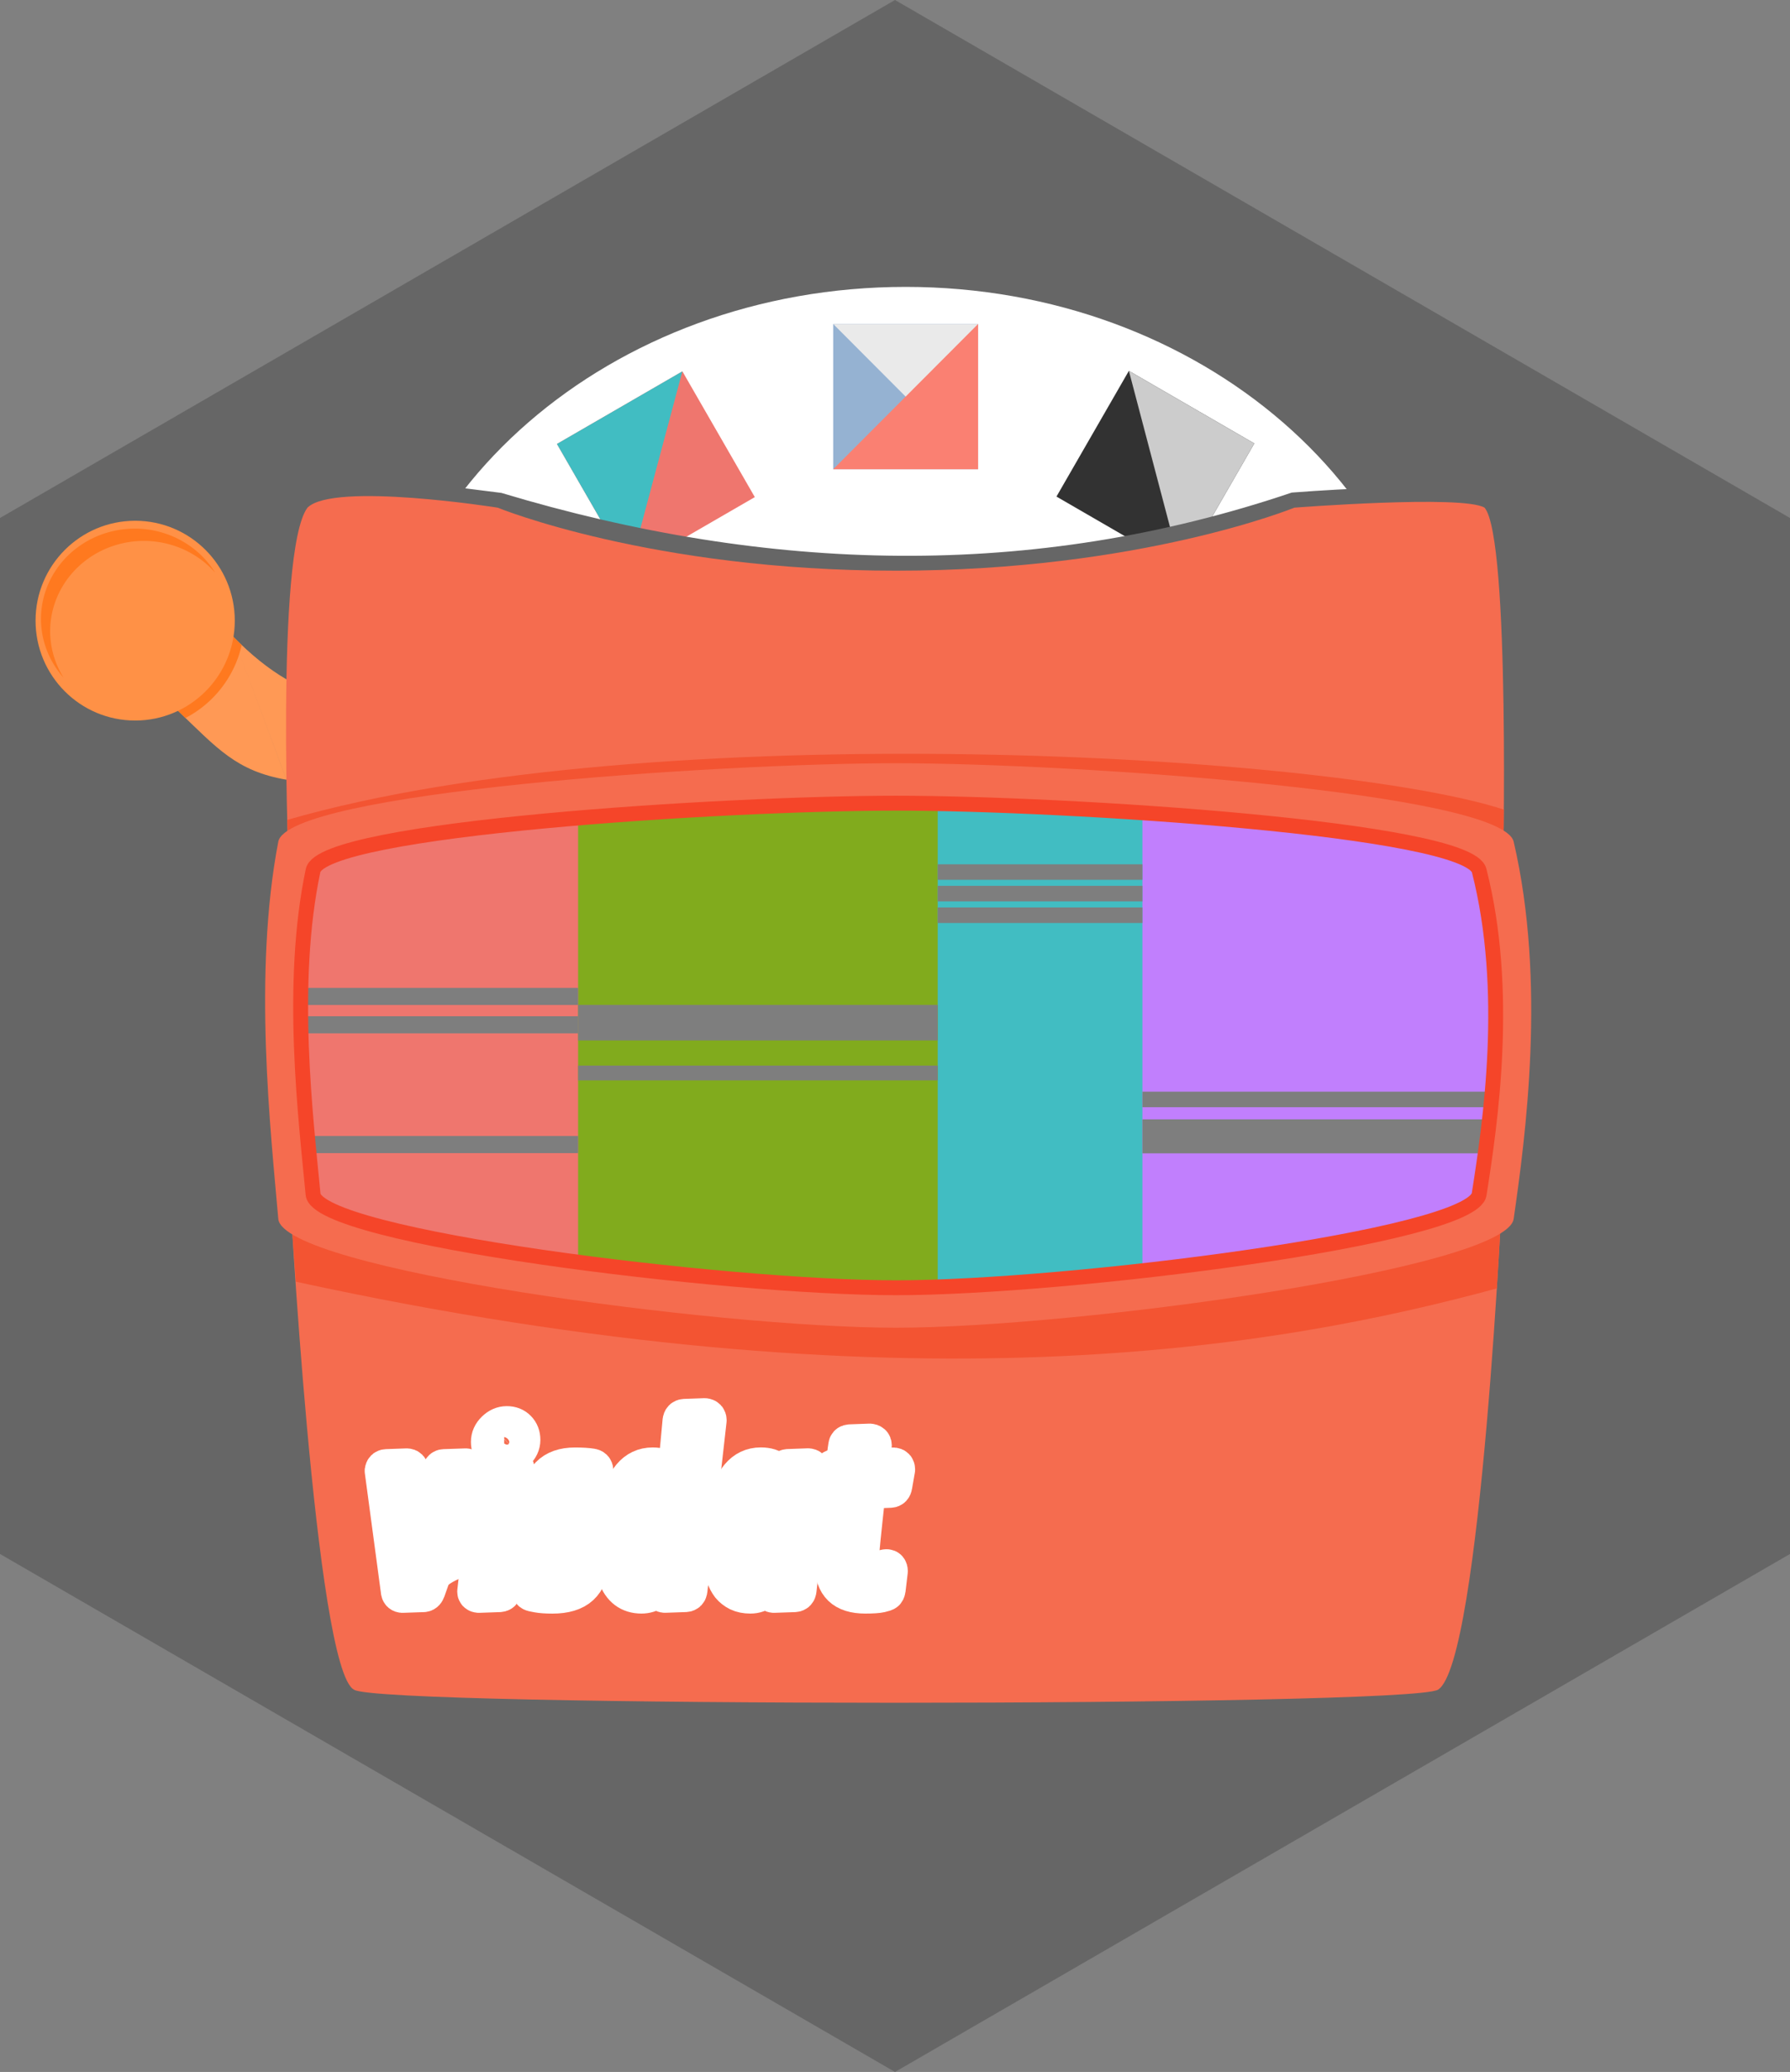 <?xml version="1.0" encoding="UTF-8" standalone="no"?>
<svg
   xmlns:dc="http://purl.org/dc/elements/1.1/"
   xmlns:cc="http://creativecommons.org/ns#"
   xmlns:rdf="http://www.w3.org/1999/02/22-rdf-syntax-ns#"
   xmlns:svg="http://www.w3.org/2000/svg"
   xmlns="http://www.w3.org/2000/svg"
   xmlns:sodipodi="http://sodipodi.sourceforge.net/DTD/sodipodi-0.dtd"
   xmlns:inkscape="http://www.inkscape.org/namespaces/inkscape"
   id="svg8"
   version="1.1"
   viewBox="0 0 43.9 50.8"
   height="5.08cm"
   width="4.39cm"
   sodipodi:docname="visdat.svg"
   inkscape:version="0.92.2 (5c3e80d, 2017-08-06)">
  <rect x="0" y="0" width="43.9" height="50.8" fill="#808080" stroke="none"/>
  <sodipodi:namedview
     pagecolor="#ffffff"
     bordercolor="#666666"
     borderopacity="1"
     objecttolerance="10"
     gridtolerance="10"
     guidetolerance="10"
     inkscape:pageopacity="0"
     inkscape:pageshadow="2"
     inkscape:window-width="716"
     inkscape:window-height="480"
     id="namedview41"
     showgrid="false"
     inkscape:zoom="1.2291667"
     inkscape:cx="82.960627"
     inkscape:cy="95.999999"
     inkscape:window-x="0"
     inkscape:window-y="40"
     inkscape:window-maximized="0"
     inkscape:current-layer="svg8" />
  <defs
     id="defs2" />
  <path
     inkscape:connector-curvature="0"
     style="opacity:1;vector-effect:none;fill:#666666;fill-opacity:1;fill-rule:evenodd;stroke:none;stroke-width:0.024;stroke-linecap:square;stroke-linejoin:miter;stroke-miterlimit:4;stroke-dasharray:none;stroke-dashoffset:0;stroke-opacity:1;paint-order:normal"
     id="path1319"
     d="M 21.95,50.8 2.834203e-7,38.1 -6.060344e-7,12.7 21.95,-5.3600089e-6 43.9,12.7 l 10e-7,25.4 z" />
  <path
     inkscape:connector-curvature="0"
     style="opacity:1;vector-effect:none;fill:#ffffff;fill-opacity:1;stroke:none;stroke-width:0.377;stroke-linecap:butt;stroke-linejoin:miter;stroke-miterlimit:4;stroke-dasharray:none;stroke-dashoffset:0;stroke-opacity:1;paint-order:normal"
     d="m 22.211,7.034 c -7.237,0 -13.075,5.081 -13.075,11.319 0,6.238 5.838,11.319 13.075,11.319 7.237,0 13.075,-5.081 13.075,-11.319 0,-6.238 -5.838,-11.319 -13.075,-11.319 z"
     id="ellipse1321" />
  <path
     inkscape:connector-curvature="0"
     style="opacity:1;vector-effect:none;fill:#ef766e;fill-opacity:1;stroke:none;stroke-width:0.081;stroke-linecap:butt;stroke-linejoin:miter;stroke-miterlimit:4;stroke-dasharray:none;stroke-dashoffset:0;stroke-opacity:1;paint-order:normal"
     d="m 16.736,9.105 -3.077,1.78 1.776,3.083 3.077,-1.78 -1.776,-3.083 z"
     id="path1323" />
  <path
     inkscape:connector-curvature="0"
     style="opacity:1;vector-effect:none;fill:#41bdc2;fill-opacity:1;stroke:none;stroke-width:0.081;stroke-linecap:butt;stroke-linejoin:miter;stroke-miterlimit:4;stroke-dasharray:none;stroke-dashoffset:0;stroke-opacity:1;paint-order:normal"
     d="m 16.736,9.105 -1e-5,-3e-5 -3.077,1.78 1.776,3.083 1.3,-4.863 z"
     id="path1325" />
  <path
     inkscape:connector-curvature="0"
     style="opacity:1;vector-effect:none;fill:#323232;fill-opacity:1;stroke:none;stroke-width:0.081;stroke-linecap:butt;stroke-linejoin:miter;stroke-miterlimit:4;stroke-dasharray:none;stroke-dashoffset:0;stroke-opacity:1;paint-order:normal"
     d="m 27.686,9.092 -1.776,3.083 3.076,1.78 v 0 -3e-5 l 1.776,-3.083 z"
     id="path1333" />
  <path
     inkscape:connector-curvature="0"
     style="opacity:1;vector-effect:none;fill:#cccccc;fill-opacity:1;stroke:none;stroke-width:0.082;stroke-linecap:butt;stroke-linejoin:miter;stroke-miterlimit:4;stroke-dasharray:none;stroke-dashoffset:0;stroke-opacity:1;paint-order:normal"
     d="m 27.686,9.092 1.277,4.85 0.023,0.013 v 0 0 l 1.776,-3.083 z"
     id="path1335" />
  <path
     inkscape:connector-curvature="0"
     style="color:#000000;font-style:normal;font-variant:normal;font-weight:normal;font-stretch:normal;font-size:medium;line-height:normal;font-family:sans-serif;font-variant-ligatures:normal;font-variant-position:normal;font-variant-caps:normal;font-variant-numeric:normal;font-variant-alternates:normal;font-feature-settings:normal;text-indent:0;text-align:start;text-decoration:none;text-decoration-line:none;text-decoration-style:solid;text-decoration-color:#000000;letter-spacing:normal;word-spacing:normal;text-transform:none;writing-mode:lr-tb;direction:ltr;text-orientation:mixed;dominant-baseline:auto;baseline-shift:baseline;text-anchor:start;white-space:normal;shape-padding:0;clip-rule:nonzero;display:inline;overflow:visible;visibility:visible;opacity:1;isolation:auto;mix-blend-mode:normal;color-interpolation:sRGB;color-interpolation-filters:linearRGB;solid-color:#000000;solid-opacity:1;vector-effect:none;fill:#666666;fill-opacity:1;fill-rule:nonzero;stroke:none;stroke-width:0.747;stroke-linecap:butt;stroke-linejoin:miter;stroke-miterlimit:4;stroke-dasharray:none;stroke-dashoffset:0;stroke-opacity:1;color-rendering:auto;image-rendering:auto;shape-rendering:auto;text-rendering:auto;enable-background:accumulate"
     d="m 9.1,11.789 h 10e-4 c -0.203,-10e-4 -0.4,0.003 -0.587,0.015 -0.497,0.032 -0.918,0.057 -1.238,0.378 l -0.019,0.019 -0.016,0.021 c -0.152,0.202 -0.222,0.438 -0.29,0.729 -0.068,0.292 -0.119,0.637 -0.16,1.024 -0.062,0.586 -0.096,1.278 -0.118,1.99 -0.164,-0.128 -0.327,-0.267 -0.489,-0.421 -0.025,-0.024 -0.05,-0.049 -0.076,-0.074 0.008,-0.084 0.021,-0.167 0.022,-0.251 v -10e-4 -10e-4 c 10e-6,-1.554 -1.265,-2.823 -2.816,-2.823 -1.551,0 -2.817,1.268 -2.816,2.823 -2e-5,1.554 1.265,2.822 2.816,2.823 0.327,-9.9e-4 0.646,-0.075 0.952,-0.187 0.007,0.007 0.014,0.013 0.021,0.02 0.764,0.739 1.353,1.275 2.368,1.529 0.005,0.286 0.011,0.559 0.017,0.802 -0.099,0.094 -0.184,0.204 -0.215,0.363 -0.639,3.324 -0.19,7.212 -0.005,9.35 0.022,0.259 0.178,0.412 0.356,0.542 0.102,1.594 0.284,4.175 0.537,6.47 0.13,1.18 0.277,2.275 0.443,3.112 0.083,0.419 0.17,0.772 0.268,1.053 0.096,0.274 0.151,0.502 0.442,0.657 0.117,0.072 0.169,0.07 0.246,0.084 0.083,0.016 0.179,0.028 0.295,0.041 0.232,0.025 0.539,0.046 0.919,0.067 0.759,0.04 1.801,0.074 3.035,0.1 2.468,0.053 5.703,0.08 8.941,0.08 3.238,0 6.479,-0.027 8.961,-0.08 1.241,-0.027 2.291,-0.06 3.059,-0.1 0.384,-0.02 0.698,-0.042 0.934,-0.066 0.118,-0.012 0.217,-0.025 0.302,-0.04 0.085,-0.015 0.137,-0.012 0.259,-0.082 l 0.003,-0.002 0.003,-0.002 c 0.24,-0.144 0.322,-0.346 0.419,-0.586 0.096,-0.24 0.179,-0.533 0.258,-0.878 0.158,-0.689 0.294,-1.581 0.416,-2.569 0.228,-1.859 0.393,-4.022 0.507,-5.754 h 0.003 l 0.022,-0.35 c 9.8e-4,-0.012 10e-4,-0.021 0.002,-0.029 0.028,-0.433 0.049,-0.801 0.068,-1.147 0.163,-0.121 0.305,-0.262 0.34,-0.5 0.291,-2.026 0.818,-5.85 -0.006,-9.385 -0.038,-0.162 -0.13,-0.271 -0.235,-0.364 0.011,-1.169 0.014,-2.893 -0.043,-4.453 -0.03,-0.814 -0.075,-1.575 -0.146,-2.18 -0.035,-0.303 -0.077,-0.566 -0.129,-0.786 -0.052,-0.22 -0.092,-0.391 -0.241,-0.566 l -0.04,-0.046 -0.052,-0.031 c -0.17,-0.102 -0.312,-0.117 -0.496,-0.142 -0.184,-0.025 -0.399,-0.038 -0.637,-0.046 -0.477,-0.015 -1.05,-0.005 -1.604,0.015 -0.728,0.029 -1.455,0.067 -2.181,0.123 -6.358,2.149 -12.827,1.981 -19.383,0.008 -0.749,-0.093 -1.523,-0.201 -2.159,-0.251 -0.277,-0.02 -0.559,-0.036 -0.834,-0.042 v 0 c -0.069,-0.002 -0.137,-0.003 -0.205,-0.003 z m 1.783,0.612 -0.712,1.123 9.858,2.747 13.264,-2.929 -0.733,-0.575 c 0.372,-0.023 0.839,-0.048 1.329,-0.066 0.545,-0.02 1.106,-0.029 1.553,-0.015 0.224,0.007 0.419,0.021 0.563,0.04 0.095,0.013 0.109,0.019 0.139,0.028 0.01,0.026 0.03,0.059 0.061,0.189 0.041,0.173 0.08,0.414 0.114,0.699 0.067,0.57 0.112,1.317 0.142,2.12 0.059,1.606 0.054,3.44 0.042,4.598 l -0.002,0.209 0.176,0.111 c 0.063,0.04 0.084,0.07 0.088,0.072 0.77,3.341 0.276,7.066 -0.013,9.078 0.012,-0.082 0.003,-0.002 -0.157,0.096 l -0.167,0.102 -0.011,0.196 c -0.021,0.378 -0.046,0.81 -0.077,1.299 l -9.9e-4,0.012 -0.002,0.029 c -0.113,1.768 -0.289,4.113 -0.528,6.06 -0.12,0.974 -0.255,1.849 -0.403,2.493 -0.074,0.322 -0.151,0.586 -0.223,0.765 -0.057,0.141 -0.107,0.199 -0.107,0.21 -0.007,0.002 -0.009,0.004 -0.017,0.005 -0.054,0.01 -0.139,0.021 -0.247,0.032 -0.214,0.022 -0.52,0.044 -0.897,0.064 -0.754,0.04 -1.8,0.073 -3.036,0.1 -2.473,0.053 -5.71,0.08 -8.945,0.08 -3.234,0 -6.465,-0.026 -8.925,-0.08 -1.23,-0.027 -2.267,-0.06 -3.011,-0.1 -0.372,-0.02 -0.672,-0.041 -0.88,-0.063 -0.1,-0.011 -0.175,-0.021 -0.226,-0.03 -0.007,-0.023 -0.079,-0.106 -0.132,-0.256 -0.078,-0.222 -0.161,-0.551 -0.24,-0.95 -0.158,-0.798 -0.305,-1.88 -0.434,-3.049 -0.258,-2.338 -0.446,-5.03 -0.545,-6.603 l -0.012,-0.196 -0.168,-0.101 c -0.173,-0.104 -0.173,-0.184 -0.166,-0.094 -0.186,-2.154 -0.607,-5.966 -0.01,-9.112 0.007,-0.007 0.026,-0.03 0.07,-0.059 l 0.173,-0.115 -0.006,-0.207 c -0.01,-0.361 -0.019,-0.782 -0.026,-1.248 l -0.004,-0.311 -0.306,-0.052 c -1.055,-0.181 -1.432,-0.593 -2.28,-1.414 -0.06,-0.059 -0.119,-0.116 -0.185,-0.179 l -0.186,-0.179 -0.233,0.112 c -0.277,0.133 -0.581,0.202 -0.888,0.203 -1.148,-2e-5 -2.07,-0.925 -2.07,-2.075 0,-1.15 0.922,-2.074 2.07,-2.075 1.148,-1e-5 2.07,0.924 2.07,2.074 -9.7e-4,0.112 -0.011,0.223 -0.03,0.333 l -0.032,0.188 0.133,0.137 c 0.034,0.035 0.068,0.069 0.101,0.102 0.006,0.006 0.011,0.011 0.014,0.014 0.032,0.032 0.065,0.064 0.098,0.095 0.371,0.354 0.759,0.657 1.167,0.894 l 0.549,0.32 0.011,-0.636 c 0.017,-0.944 0.058,-1.871 0.136,-2.608 0.039,-0.368 0.088,-0.69 0.145,-0.935 0.053,-0.227 0.118,-0.368 0.148,-0.417 0.031,-0.012 0.321,-0.127 0.735,-0.154 0.219,-0.014 0.466,-0.016 0.725,-0.01 0.259,0.006 0.53,0.02 0.797,0.04 z m -2.032,28.693 c 0.004,0.002 0.003,9.7e-4 0.006,0.002 0.002,9.9e-4 0.004,0.003 0.007,0.004 z"
     id="path1341" />
  <path
     inkscape:connector-curvature="0"
     style="fill:#ff9955;fill-opacity:1;stroke:none;stroke-width:0.023px;stroke-linecap:butt;stroke-linejoin:miter;stroke-opacity:1"
     d="m 7.025,19.117 c -1.224,-0.21 -1.693,-0.765 -2.66,-1.691 -0.003,-0.952 -0.207,-2.057 1.359,-1.813 m 0,0 c 0.418,0.428 0.851,0.781 1.302,1.044 1.946,1.343 0.868,1.873 0,2.46"
     id="path1343" />
  <path
     inkscape:connector-curvature="0"
     style="opacity:1;vector-effect:none;fill:#95b2d2;fill-opacity:1;stroke:none;stroke-width:0.081;stroke-linecap:butt;stroke-linejoin:miter;stroke-miterlimit:4;stroke-dasharray:none;stroke-dashoffset:0;stroke-opacity:1;paint-order:normal"
     d="m 20.434,7.943 v 3.562 h 3.554 v 0 -3.562 h -3.554 z"
     id="path1345" />
  <path
     inkscape:connector-curvature="0"
     style="opacity:1;vector-effect:none;fill:#eaeaea;fill-opacity:1;stroke:none;stroke-width:0.081;stroke-linecap:butt;stroke-linejoin:miter;stroke-miterlimit:4;stroke-dasharray:none;stroke-dashoffset:0;stroke-opacity:1;paint-order:normal"
     d="M 22.224,9.737 23.988,7.97 V 7.943 h -3.554 z"
     id="path1347" />
  <path
     inkscape:connector-curvature="0"
     style="opacity:1;vector-effect:none;fill:#fa8072;fill-opacity:1;stroke:none;stroke-width:0.081;stroke-linecap:butt;stroke-linejoin:miter;stroke-miterlimit:4;stroke-dasharray:none;stroke-dashoffset:0;stroke-opacity:1;paint-order:normal"
     d="m 23.988,7.943 v -2e-5 l -3.554,3.562 h 3.554 z"
     id="path1349" />
  <path
     inkscape:connector-curvature="0"
     style="opacity:1;vector-effect:none;fill:#f56c4f;fill-opacity:1;fill-rule:evenodd;stroke:none;stroke-width:0.023;stroke-linecap:square;stroke-linejoin:miter;stroke-miterlimit:4;stroke-dasharray:none;stroke-dashoffset:0;stroke-opacity:1;paint-order:normal"
     d="m 7.541,12.447 c 0.638,-0.639 4.665,0 4.665,0 0,0 3.773,1.545 9.769,1.545 5.995,0 9.769,-1.545 9.769,-1.545 0,0 4.134,-0.32 4.665,0 0.638,0.746 0.451,9.094 0.451,9.094 v 7.368 c 0,0 -0.532,11.88 -1.595,12.52 -0.744,0.426 -25.943,0.426 -26.58,0 -0.957,-0.479 -1.595,-12.52 -1.595,-12.52 v -7.368 c 0,0 -0.346,-8.029 0.451,-9.094 z"
     id="path1355" />
  <path
     inkscape:connector-curvature="0"
     style="color:#000000;font-style:normal;font-variant:normal;font-weight:normal;font-stretch:normal;font-size:medium;line-height:normal;font-family:sans-serif;font-variant-ligatures:normal;font-variant-position:normal;font-variant-caps:normal;font-variant-numeric:normal;font-variant-alternates:normal;font-feature-settings:normal;text-indent:0;text-align:start;text-decoration:none;text-decoration-line:none;text-decoration-style:solid;text-decoration-color:#000000;letter-spacing:normal;word-spacing:normal;text-transform:none;writing-mode:lr-tb;direction:ltr;text-orientation:mixed;dominant-baseline:auto;baseline-shift:baseline;text-anchor:start;white-space:normal;shape-padding:0;clip-rule:nonzero;display:inline;overflow:visible;visibility:visible;opacity:1;isolation:auto;mix-blend-mode:normal;color-interpolation:sRGB;color-interpolation-filters:linearRGB;solid-color:#000000;solid-opacity:1;vector-effect:none;fill:#f35432;fill-opacity:1;fill-rule:evenodd;stroke:none;stroke-width:0.093;stroke-linecap:square;stroke-linejoin:miter;stroke-miterlimit:4;stroke-dasharray:none;stroke-dashoffset:0;stroke-opacity:1;paint-order:normal;color-rendering:auto;image-rendering:auto;shape-rendering:auto;text-rendering:auto;enable-background:accumulate"
     d="m 7.044,20.104 c 0.006,0.263 0.013,0.505 0.019,0.705 0.42,0.173 1.655,-0.828 2.322,-0.762 3.732,-0.575 7.515,-0.747 11.284,-0.865 5.098,-0.045 10.219,0.244 15.247,1.11 0.4,0.115 0.813,0.278 0.96,0.09 0.002,-0.165 0.003,-0.343 0.005,-0.533 -4.199,-1.369 -20.892,-2.332 -29.838,0.254 z m 0.115,9.982 c 0.02,0.315 0.071,0.932 0.098,1.339 14.938,3.245 24.122,1.616 29.453,0.164 0.033,-0.515 0.059,-0.967 0.081,-1.361 -0.043,-0.034 -0.087,-0.068 -0.134,-0.102 -4.017,1.189 -8.217,1.541 -12.372,1.903 -4.378,0.252 -8.751,-0.315 -13.07,-0.977 -1.367,-0.249 -2.739,-0.521 -4.056,-0.968 z"
     id="path1357" />
  <path
     inkscape:connector-curvature="0"
     style="fill:#ffffff;stroke:none;stroke-width:0.024px;stroke-linecap:butt;stroke-linejoin:miter;stroke-opacity:1"
     d="m 12.225,36.88 5.14,-0.116 -0.294,1.503 c 0,0 -6,-0.209 -6.234,0.811 -0.37,0.194 -0.91,0.156 -0.91,0.156 z"
     id="path1359" />
  <path
     inkscape:connector-curvature="0"
     style="opacity:1;vector-effect:none;fill:#ff791f;fill-opacity:1;fill-rule:evenodd;stroke:none;stroke-width:0.03;stroke-linecap:square;stroke-linejoin:miter;stroke-miterlimit:4;stroke-dasharray:none;stroke-dashoffset:0;stroke-opacity:1;paint-order:normal"
     d="m 5.328,15.579 c -1.134,-0.004 -0.967,0.984 -0.964,1.847 0.065,0.062 0.123,0.119 0.184,0.178 a 2.683,2.688 0 0 0 1.38,-1.788 c -0.069,-0.065 -0.137,-0.133 -0.205,-0.202 -0.147,-0.023 -0.278,-0.034 -0.395,-0.034 z"
     id="path1361" />
  <ellipse
     style="opacity:1;vector-effect:none;fill:#ff9146;fill-opacity:1;fill-rule:evenodd;stroke:none;stroke-width:0.028;stroke-linecap:square;stroke-linejoin:miter;stroke-miterlimit:4;stroke-dasharray:none;stroke-dashoffset:0;stroke-opacity:1;paint-order:normal"
     id="circle1363"
     cx="3.315"
     cy="15.217"
     rx="2.443"
     ry="2.449" />
  <path
     inkscape:connector-curvature="0"
     id="path1365"
     d="m 21.974,18.713 c 4.41,0 14.87,0.729 15.149,1.924 0.802,3.442 0.291,7.225 0,9.247 -0.176,1.221 -10.725,2.669 -15.149,2.669 -4.424,0 -15.042,-1.437 -15.149,-2.669 -0.186,-2.149 -0.622,-6.009 0,-9.247 0.232,-1.208 10.739,-1.924 15.149,-1.924 z"
     style="opacity:1;vector-effect:none;fill:#f56c4f;fill-opacity:1;fill-rule:evenodd;stroke:none;stroke-width:0.091;stroke-linecap:square;stroke-linejoin:miter;stroke-miterlimit:4;stroke-dasharray:none;stroke-dashoffset:0;stroke-opacity:1;paint-order:normal" />
  <path
     inkscape:connector-curvature="0"
     style="opacity:1;vector-effect:none;fill:#ef766e;fill-opacity:1;fill-rule:evenodd;stroke:none;stroke-width:0.031;stroke-linecap:square;stroke-linejoin:miter;stroke-miterlimit:4;stroke-dasharray:none;stroke-dashoffset:0;stroke-opacity:1;paint-order:normal"
     d="m 16.538,19.886 c -4.208,0.258 -8.713,0.762 -8.86,1.458 -0.587,2.78 -0.175,6.093 0,7.938 0.068,0.711 4.616,1.5 8.86,1.942 z"
     id="path1367" />
  <path
     inkscape:connector-curvature="0"
     style="opacity:1;vector-effect:none;fill:#81ab1d;fill-opacity:1;fill-rule:evenodd;stroke:none;stroke-width:0.032;stroke-linecap:square;stroke-linejoin:miter;stroke-miterlimit:4;stroke-dasharray:none;stroke-dashoffset:0;stroke-opacity:1;paint-order:normal"
     d="m 21.977,19.692 c -1.894,0 -4.978,0.128 -7.799,0.364 v 10.889 c 2.823,0.375 5.909,0.628 7.799,0.628 0.578,0 1.267,-0.024 2.025,-0.068 V 19.728 c -0.757,-0.024 -1.447,-0.036 -2.025,-0.036 z"
     id="path1369" />
  <path
     inkscape:connector-curvature="0"
     style="opacity:1;vector-effect:none;fill:#41bdc2;fill-opacity:1;fill-rule:evenodd;stroke:none;stroke-width:0.022;stroke-linecap:square;stroke-linejoin:miter;stroke-miterlimit:4;stroke-dasharray:none;stroke-dashoffset:0;stroke-opacity:1;paint-order:normal"
     d="m 22.998,19.703 v 11.85 c 1.491,-0.053 3.402,-0.21 5.306,-0.43 V 19.948 c -1.905,-0.133 -3.814,-0.217 -5.306,-0.244 z"
     id="path1371" />
  <path
     inkscape:connector-curvature="0"
     style="opacity:1;vector-effect:none;fill:#c17ffd;fill-opacity:1;fill-rule:evenodd;stroke:none;stroke-width:0.032;stroke-linecap:square;stroke-linejoin:miter;stroke-miterlimit:4;stroke-dasharray:none;stroke-dashoffset:0;stroke-opacity:1;paint-order:normal"
     d="m 28.018,19.928 v 11.227 c 4.042,-0.454 8.152,-1.203 8.258,-1.873 0.274,-1.736 0.757,-4.983 0,-7.938 -0.168,-0.654 -4.246,-1.146 -8.258,-1.416 z"
     id="path1373" />
  <path
     inkscape:connector-curvature="0"
     id="path1375"
     d="m 7.54,27.853 c 0.013,0.143 0.026,0.283 0.039,0.419 h 6.599 v -0.419 z"
     style="color:#000000;font-style:normal;font-variant:normal;font-weight:normal;font-stretch:normal;font-size:medium;line-height:normal;font-family:sans-serif;font-variant-ligatures:normal;font-variant-position:normal;font-variant-caps:normal;font-variant-numeric:normal;font-variant-alternates:normal;font-feature-settings:normal;text-indent:0;text-align:start;text-decoration:none;text-decoration-line:none;text-decoration-style:solid;text-decoration-color:#000000;letter-spacing:normal;word-spacing:normal;text-transform:none;writing-mode:lr-tb;direction:ltr;text-orientation:mixed;dominant-baseline:auto;baseline-shift:baseline;text-anchor:start;white-space:normal;shape-padding:0;clip-rule:nonzero;display:inline;overflow:visible;visibility:visible;opacity:1;isolation:auto;mix-blend-mode:normal;color-interpolation:sRGB;color-interpolation-filters:linearRGB;solid-color:#000000;solid-opacity:1;vector-effect:none;fill:#7e7e7e;fill-opacity:1;fill-rule:nonzero;stroke:none;stroke-width:0.453;stroke-linecap:butt;stroke-linejoin:miter;stroke-miterlimit:4;stroke-dasharray:none;stroke-dashoffset:0;stroke-opacity:1;color-rendering:auto;image-rendering:auto;shape-rendering:auto;text-rendering:auto;enable-background:accumulate" />
  <path
     inkscape:connector-curvature="0"
     id="path1377"
     d="m 7.375,24.917 c 0.001,0.14 0.004,0.28 0.007,0.419 h 6.796 v -0.419 z"
     style="color:#000000;font-style:normal;font-variant:normal;font-weight:normal;font-stretch:normal;font-size:medium;line-height:normal;font-family:sans-serif;font-variant-ligatures:normal;font-variant-position:normal;font-variant-caps:normal;font-variant-numeric:normal;font-variant-alternates:normal;font-feature-settings:normal;text-indent:0;text-align:start;text-decoration:none;text-decoration-line:none;text-decoration-style:solid;text-decoration-color:#000000;letter-spacing:normal;word-spacing:normal;text-transform:none;writing-mode:lr-tb;direction:ltr;text-orientation:mixed;dominant-baseline:auto;baseline-shift:baseline;text-anchor:start;white-space:normal;shape-padding:0;clip-rule:nonzero;display:inline;overflow:visible;visibility:visible;opacity:1;isolation:auto;mix-blend-mode:normal;color-interpolation:sRGB;color-interpolation-filters:linearRGB;solid-color:#000000;solid-opacity:1;vector-effect:none;fill:#7e7e7e;fill-opacity:1;fill-rule:nonzero;stroke:none;stroke-width:0.453;stroke-linecap:butt;stroke-linejoin:miter;stroke-miterlimit:4;stroke-dasharray:none;stroke-dashoffset:0;stroke-opacity:1;color-rendering:auto;image-rendering:auto;shape-rendering:auto;text-rendering:auto;enable-background:accumulate" />
  <path
     inkscape:connector-curvature="0"
     id="path1379"
     d="m 7.379,24.221 c -0.003,0.14 -0.005,0.279 -0.005,0.419 h 6.804 V 24.221 Z"
     style="color:#000000;font-style:normal;font-variant:normal;font-weight:normal;font-stretch:normal;font-size:medium;line-height:normal;font-family:sans-serif;font-variant-ligatures:normal;font-variant-position:normal;font-variant-caps:normal;font-variant-numeric:normal;font-variant-alternates:normal;font-feature-settings:normal;text-indent:0;text-align:start;text-decoration:none;text-decoration-line:none;text-decoration-style:solid;text-decoration-color:#000000;letter-spacing:normal;word-spacing:normal;text-transform:none;writing-mode:lr-tb;direction:ltr;text-orientation:mixed;dominant-baseline:auto;baseline-shift:baseline;text-anchor:start;white-space:normal;shape-padding:0;clip-rule:nonzero;display:inline;overflow:visible;visibility:visible;opacity:1;isolation:auto;mix-blend-mode:normal;color-interpolation:sRGB;color-interpolation-filters:linearRGB;solid-color:#000000;solid-opacity:1;vector-effect:none;fill:#7e7e7e;fill-opacity:1;fill-rule:nonzero;stroke:none;stroke-width:0.453;stroke-linecap:butt;stroke-linejoin:miter;stroke-miterlimit:4;stroke-dasharray:none;stroke-dashoffset:0;stroke-opacity:1;color-rendering:auto;image-rendering:auto;shape-rendering:auto;text-rendering:auto;enable-background:accumulate" />
  <path
     inkscape:connector-curvature="0"
     id="path1381"
     d="m 28.018,27.444 v 0.833 h 8.409 c 0.036,-0.262 0.072,-0.539 0.105,-0.833 z"
     style="color:#000000;font-style:normal;font-variant:normal;font-weight:normal;font-stretch:normal;font-size:medium;line-height:normal;font-family:sans-serif;font-variant-ligatures:normal;font-variant-position:normal;font-variant-caps:normal;font-variant-numeric:normal;font-variant-alternates:normal;font-feature-settings:normal;text-indent:0;text-align:start;text-decoration:none;text-decoration-line:none;text-decoration-style:solid;text-decoration-color:#000000;letter-spacing:normal;word-spacing:normal;text-transform:none;writing-mode:lr-tb;direction:ltr;text-orientation:mixed;dominant-baseline:auto;baseline-shift:baseline;text-anchor:start;white-space:normal;shape-padding:0;clip-rule:nonzero;display:inline;overflow:visible;visibility:visible;opacity:1;isolation:auto;mix-blend-mode:normal;color-interpolation:sRGB;color-interpolation-filters:linearRGB;solid-color:#000000;solid-opacity:1;vector-effect:none;fill:#7e7e7e;fill-opacity:1;fill-rule:nonzero;stroke:none;stroke-width:0.714;stroke-linecap:butt;stroke-linejoin:miter;stroke-miterlimit:4;stroke-dasharray:none;stroke-dashoffset:0;stroke-opacity:1;color-rendering:auto;image-rendering:auto;shape-rendering:auto;text-rendering:auto;enable-background:accumulate" />
  <path
     inkscape:connector-curvature="0"
     id="path1383"
     d="m 28.018,26.766 v 0.381 h 8.545 c 0.013,-0.125 0.025,-0.252 0.036,-0.381 z"
     style="color:#000000;font-style:normal;font-variant:normal;font-weight:normal;font-stretch:normal;font-size:medium;line-height:normal;font-family:sans-serif;font-variant-ligatures:normal;font-variant-position:normal;font-variant-caps:normal;font-variant-numeric:normal;font-variant-alternates:normal;font-feature-settings:normal;text-indent:0;text-align:start;text-decoration:none;text-decoration-line:none;text-decoration-style:solid;text-decoration-color:#000000;letter-spacing:normal;word-spacing:normal;text-transform:none;writing-mode:lr-tb;direction:ltr;text-orientation:mixed;dominant-baseline:auto;baseline-shift:baseline;text-anchor:start;white-space:normal;shape-padding:0;clip-rule:nonzero;display:inline;overflow:visible;visibility:visible;opacity:1;isolation:auto;mix-blend-mode:normal;color-interpolation:sRGB;color-interpolation-filters:linearRGB;solid-color:#000000;solid-opacity:1;vector-effect:none;fill:#7e7e7e;fill-opacity:1;fill-rule:nonzero;stroke:none;stroke-width:0.485;stroke-linecap:butt;stroke-linejoin:miter;stroke-miterlimit:4;stroke-dasharray:none;stroke-dashoffset:0;stroke-opacity:1;color-rendering:auto;image-rendering:auto;shape-rendering:auto;text-rendering:auto;enable-background:accumulate" />
  <path
     inkscape:connector-curvature="0"
     style="color:#000000;font-style:normal;font-variant:normal;font-weight:normal;font-stretch:normal;font-size:medium;line-height:normal;font-family:sans-serif;font-variant-ligatures:normal;font-variant-position:normal;font-variant-caps:normal;font-variant-numeric:normal;font-variant-alternates:normal;font-feature-settings:normal;text-indent:0;text-align:start;text-decoration:none;text-decoration-line:none;text-decoration-style:solid;text-decoration-color:#000000;letter-spacing:normal;word-spacing:normal;text-transform:none;writing-mode:lr-tb;direction:ltr;text-orientation:mixed;dominant-baseline:auto;baseline-shift:baseline;text-anchor:start;white-space:normal;shape-padding:0;clip-rule:nonzero;display:inline;overflow:visible;visibility:visible;opacity:1;isolation:auto;mix-blend-mode:normal;color-interpolation:sRGB;color-interpolation-filters:linearRGB;solid-color:#000000;solid-opacity:1;vector-effect:none;fill:#7e7e7e;fill-opacity:1;fill-rule:nonzero;stroke:none;stroke-width:0.695;stroke-linecap:butt;stroke-linejoin:miter;stroke-miterlimit:4;stroke-dasharray:none;stroke-dashoffset:0;stroke-opacity:1;color-rendering:auto;image-rendering:auto;shape-rendering:auto;text-rendering:auto;enable-background:accumulate"
     d="m 14.178,24.639 v 0.87 h 8.82 v -0.87 z"
     id="path1385" />
  <path
     inkscape:connector-curvature="0"
     id="path1387"
     d="m 14.178,26.126 v 0.362 h 8.82 v -0.362 z"
     style="color:#000000;font-style:normal;font-variant:normal;font-weight:normal;font-stretch:normal;font-size:medium;line-height:normal;font-family:sans-serif;font-variant-ligatures:normal;font-variant-position:normal;font-variant-caps:normal;font-variant-numeric:normal;font-variant-alternates:normal;font-feature-settings:normal;text-indent:0;text-align:start;text-decoration:none;text-decoration-line:none;text-decoration-style:solid;text-decoration-color:#000000;letter-spacing:normal;word-spacing:normal;text-transform:none;writing-mode:lr-tb;direction:ltr;text-orientation:mixed;dominant-baseline:auto;baseline-shift:baseline;text-anchor:start;white-space:normal;shape-padding:0;clip-rule:nonzero;display:inline;overflow:visible;visibility:visible;opacity:1;isolation:auto;mix-blend-mode:normal;color-interpolation:sRGB;color-interpolation-filters:linearRGB;solid-color:#000000;solid-opacity:1;vector-effect:none;fill:#7e7e7e;fill-opacity:1;fill-rule:nonzero;stroke:none;stroke-width:0.448;stroke-linecap:butt;stroke-linejoin:miter;stroke-miterlimit:4;stroke-dasharray:none;stroke-dashoffset:0;stroke-opacity:1;color-rendering:auto;image-rendering:auto;shape-rendering:auto;text-rendering:auto;enable-background:accumulate" />
  <path
     inkscape:connector-curvature="0"
     id="path1389"
     d="m 22.998,22.249 v 0.381 h 5.02 v -0.381 z"
     style="color:#000000;font-style:normal;font-variant:normal;font-weight:normal;font-stretch:normal;font-size:medium;line-height:normal;font-family:sans-serif;font-variant-ligatures:normal;font-variant-position:normal;font-variant-caps:normal;font-variant-numeric:normal;font-variant-alternates:normal;font-feature-settings:normal;text-indent:0;text-align:start;text-decoration:none;text-decoration-line:none;text-decoration-style:solid;text-decoration-color:#000000;letter-spacing:normal;word-spacing:normal;text-transform:none;writing-mode:lr-tb;direction:ltr;text-orientation:mixed;dominant-baseline:auto;baseline-shift:baseline;text-anchor:start;white-space:normal;shape-padding:0;clip-rule:nonzero;display:inline;overflow:visible;visibility:visible;opacity:1;isolation:auto;mix-blend-mode:normal;color-interpolation:sRGB;color-interpolation-filters:linearRGB;solid-color:#000000;solid-opacity:1;vector-effect:none;fill:#7e7e7e;fill-opacity:1;fill-rule:nonzero;stroke:none;stroke-width:0.347;stroke-linecap:butt;stroke-linejoin:miter;stroke-miterlimit:4;stroke-dasharray:none;stroke-dashoffset:0;stroke-opacity:1;color-rendering:auto;image-rendering:auto;shape-rendering:auto;text-rendering:auto;enable-background:accumulate" />
  <path
     inkscape:connector-curvature="0"
     style="color:#000000;font-style:normal;font-variant:normal;font-weight:normal;font-stretch:normal;font-size:medium;line-height:normal;font-family:sans-serif;font-variant-ligatures:normal;font-variant-position:normal;font-variant-caps:normal;font-variant-numeric:normal;font-variant-alternates:normal;font-feature-settings:normal;text-indent:0;text-align:start;text-decoration:none;text-decoration-line:none;text-decoration-style:solid;text-decoration-color:#000000;letter-spacing:normal;word-spacing:normal;text-transform:none;writing-mode:lr-tb;direction:ltr;text-orientation:mixed;dominant-baseline:auto;baseline-shift:baseline;text-anchor:start;white-space:normal;shape-padding:0;clip-rule:nonzero;display:inline;overflow:visible;visibility:visible;opacity:1;isolation:auto;mix-blend-mode:normal;color-interpolation:sRGB;color-interpolation-filters:linearRGB;solid-color:#000000;solid-opacity:1;vector-effect:none;fill:#7e7e7e;fill-opacity:1;fill-rule:nonzero;stroke:none;stroke-width:0.347;stroke-linecap:butt;stroke-linejoin:miter;stroke-miterlimit:4;stroke-dasharray:none;stroke-dashoffset:0;stroke-opacity:1;color-rendering:auto;image-rendering:auto;shape-rendering:auto;text-rendering:auto;enable-background:accumulate"
     d="m 22.998,21.719 v 0.381 h 5.02 v -0.381 z"
     id="path1391" />
  <path
     inkscape:connector-curvature="0"
     id="path1393"
     d="m 22.998,21.19 v 0.381 h 5.02 v -0.381 z"
     style="color:#000000;font-style:normal;font-variant:normal;font-weight:normal;font-stretch:normal;font-size:medium;line-height:normal;font-family:sans-serif;font-variant-ligatures:normal;font-variant-position:normal;font-variant-caps:normal;font-variant-numeric:normal;font-variant-alternates:normal;font-feature-settings:normal;text-indent:0;text-align:start;text-decoration:none;text-decoration-line:none;text-decoration-style:solid;text-decoration-color:#000000;letter-spacing:normal;word-spacing:normal;text-transform:none;writing-mode:lr-tb;direction:ltr;text-orientation:mixed;dominant-baseline:auto;baseline-shift:baseline;text-anchor:start;white-space:normal;shape-padding:0;clip-rule:nonzero;display:inline;overflow:visible;visibility:visible;opacity:1;isolation:auto;mix-blend-mode:normal;color-interpolation:sRGB;color-interpolation-filters:linearRGB;solid-color:#000000;solid-opacity:1;vector-effect:none;fill:#7e7e7e;fill-opacity:1;fill-rule:nonzero;stroke:none;stroke-width:0.347;stroke-linecap:butt;stroke-linejoin:miter;stroke-miterlimit:4;stroke-dasharray:none;stroke-dashoffset:0;stroke-opacity:1;color-rendering:auto;image-rendering:auto;shape-rendering:auto;text-rendering:auto;enable-background:accumulate" />
  <path
     inkscape:connector-curvature="0"
     style="opacity:1;vector-effect:none;fill:none;fill-opacity:1;fill-rule:evenodd;stroke:#f54529;stroke-width:0.365;stroke-linecap:square;stroke-linejoin:miter;stroke-miterlimit:4;stroke-dasharray:none;stroke-dashoffset:0;stroke-opacity:1;paint-order:normal"
     d="m 21.977,19.692 c 4.163,0 14.036,0.626 14.299,1.652 0.757,2.955 0.274,6.202 0,7.938 -0.166,1.048 -10.123,2.291 -14.299,2.291 -4.176,0 -14.199,-1.234 -14.299,-2.291 -0.175,-1.845 -0.587,-5.158 0,-7.938 0.219,-1.037 10.136,-1.652 14.299,-1.652 z"
     id="path1397" />
  <path
     inkscape:connector-curvature="0"
     style="opacity:1;vector-effect:none;fill:#ff791f;fill-opacity:1;fill-rule:evenodd;stroke:none;stroke-width:0.025;stroke-linecap:square;stroke-linejoin:miter;stroke-miterlimit:4;stroke-dasharray:none;stroke-dashoffset:0;stroke-opacity:1;paint-order:normal"
     d="m 3.305,12.961 a 2.3,2.216 0 0 0 -2.3,2.216 2.3,2.216 0 0 0 0.554,1.438 2.3,2.216 0 0 1 -0.329,-1.137 2.3,2.216 0 0 1 2.3,-2.216 2.3,2.216 0 0 1 1.746,0.777 2.3,2.216 0 0 0 -1.971,-1.079 z"
     id="path1399" />
  <g
     aria-label="visdat"
     transform="scale(0.999,1.001)"
     style="font-style:normal;font-variant:normal;font-weight:bold;font-stretch:normal;font-size:5.21px;line-height:1.25;font-family:'Contrail One';-inkscape-font-specification:'Contrail One Bold';font-variant-ligatures:normal;font-variant-position:normal;font-variant-caps:normal;font-variant-numeric:normal;font-variant-alternates:normal;font-feature-settings:normal;text-indent:0;text-align:center;text-decoration:none;text-decoration-line:none;text-decoration-style:solid;text-decoration-color:#000000;letter-spacing:0px;word-spacing:0px;text-transform:none;writing-mode:lr-tb;direction:ltr;text-orientation:mixed;dominant-baseline:auto;baseline-shift:baseline;text-anchor:middle;white-space:normal;shape-padding:0;opacity:1;vector-effect:none;fill:#f56c4f;fill-opacity:1;fill-rule:evenodd;stroke:#ffffff;stroke-width:0.942;stroke-linecap:round;stroke-linejoin:round;stroke-miterlimit:4;stroke-dasharray:none;stroke-dashoffset:0;stroke-opacity:1;paint-order:markers stroke fill"
     id="text1403">
    <path
       d="m 10.251,38.191 0.583,-2.165 q 0.015,-0.059 0.069,-0.061 l 0.534,-0.018 q 0.064,0.005 0.064,0.066 l -1.035,2.933 q -0.023,0.064 -0.066,0.069 l -0.522,0.018 q -0.048,-0.003 -0.056,-0.048 L 9.424,36.026 q 0.008,-0.059 0.064,-0.061 l 0.501,-0.018 q 0.059,0.003 0.064,0.066 z"
       style="fill:#f56c4f;fill-opacity:1;stroke:#ffffff;stroke-width:0.942;stroke-miterlimit:4;stroke-dasharray:none;paint-order:markers stroke fill"
       id="path883" />
    <path
       d="m 12.378,35.67 q -0.158,0 -0.252,-0.099 -0.094,-0.099 -0.094,-0.254 0,-0.158 0.125,-0.28 0.127,-0.125 0.285,-0.125 0.158,0 0.254,0.099 0.099,0.099 0.099,0.257 0,0.155 -0.13,0.28 -0.13,0.122 -0.287,0.122 z m 0.282,0.343 -0.331,2.933 q -0.005,0.036 -0.018,0.051 -0.013,0.015 -0.048,0.018 l -0.511,0.018 q -0.056,-0.005 -0.056,-0.048 l 0.336,-2.959 q 0.01,-0.056 0.064,-0.061 l 0.496,-0.018 q 0.069,0.005 0.069,0.066 z"
       style="fill:#f56c4f;fill-opacity:1;stroke:#ffffff;stroke-width:0.942;stroke-miterlimit:4;stroke-dasharray:none;paint-order:markers stroke fill"
       id="path885" />
    <path
       d="m 14.482,36.54 -0.287,-0.013 q -0.122,0 -0.193,0.056 -0.069,0.056 -0.069,0.163 0,0.104 0.038,0.232 0.051,0.17 0.176,0.397 0.127,0.226 0.176,0.321 0.148,0.293 0.148,0.557 0,0.384 -0.226,0.593 -0.224,0.206 -0.682,0.206 -0.226,0 -0.361,-0.025 -0.135,-0.023 -0.15,-0.036 -0.013,-0.015 -0.013,-0.046 l 0.066,-0.471 q 0.005,-0.064 0.043,-0.064 0.041,0 0.153,0.028 0.112,0.028 0.196,0.028 0.31,0 0.31,-0.247 0,-0.176 -0.076,-0.328 -0.074,-0.153 -0.163,-0.315 -0.086,-0.163 -0.135,-0.259 -0.048,-0.099 -0.102,-0.272 -0.051,-0.173 -0.051,-0.326 0,-0.356 0.211,-0.575 0.214,-0.219 0.621,-0.219 0.262,0 0.41,0.025 0.064,0.01 0.064,0.066 l -0.056,0.453 q 0,0.071 -0.046,0.071 z"
       style="fill:#f56c4f;fill-opacity:1;stroke:#ffffff;stroke-width:0.942;stroke-miterlimit:4;stroke-dasharray:none;paint-order:markers stroke fill"
       id="path887" />
    <path
       d="m 16.309,38.677 q -0.232,0.374 -0.56,0.374 -0.44,0 -0.603,-0.453 -0.089,-0.244 -0.089,-0.667 0,-0.425 0.056,-0.72 0.059,-0.295 0.102,-0.448 0.043,-0.155 0.114,-0.318 0.074,-0.163 0.165,-0.272 0.209,-0.249 0.527,-0.249 0.234,0 0.359,0.112 0.125,0.112 0.211,0.333 l 0.145,-1.565 q 0.008,-0.066 0.069,-0.069 l 0.499,-0.018 q 0.064,0.008 0.064,0.069 l -0.471,4.159 q -0.008,0.066 -0.066,0.069 l -0.511,0.018 q -0.053,-0.005 -0.053,-0.048 z m -0.611,-0.819 q 0,0.608 0.326,0.608 0.142,0 0.232,-0.13 0.089,-0.132 0.153,-0.527 0.066,-0.394 0.066,-0.575 0,-0.181 -0.003,-0.229 -0.003,-0.048 -0.01,-0.127 -0.008,-0.081 -0.028,-0.135 -0.02,-0.056 -0.053,-0.112 -0.066,-0.109 -0.214,-0.109 -0.148,0 -0.234,0.132 -0.086,0.13 -0.135,0.349 -0.099,0.468 -0.099,0.855 z"
       style="fill:#f56c4f;fill-opacity:1;stroke:#ffffff;stroke-width:0.942;stroke-miterlimit:4;stroke-dasharray:none;paint-order:markers stroke fill"
       id="path889" />
    <path
       d="m 19.906,36.013 -0.331,2.933 q -0.008,0.066 -0.066,0.069 l -0.514,0.018 q -0.053,-0.005 -0.053,-0.048 l 0.048,-0.346 q -0.117,0.198 -0.257,0.305 -0.137,0.107 -0.31,0.107 -0.173,0 -0.295,-0.059 -0.122,-0.061 -0.201,-0.158 -0.076,-0.099 -0.125,-0.237 -0.089,-0.244 -0.089,-0.667 0,-0.425 0.056,-0.72 0.059,-0.295 0.102,-0.448 0.043,-0.155 0.114,-0.318 0.074,-0.163 0.165,-0.272 0.209,-0.249 0.527,-0.249 0.237,0 0.361,0.114 0.125,0.112 0.209,0.333 l 0.031,-0.346 q 0.005,-0.056 0.064,-0.061 l 0.499,-0.018 q 0.066,0.005 0.066,0.066 z m -1.552,1.844 q 0,0.608 0.326,0.608 0.142,0 0.232,-0.13 0.089,-0.132 0.153,-0.527 0.066,-0.394 0.066,-0.575 0,-0.181 -0.003,-0.229 -0.003,-0.048 -0.01,-0.127 -0.008,-0.081 -0.028,-0.135 -0.02,-0.056 -0.053,-0.112 -0.066,-0.109 -0.214,-0.109 -0.148,0 -0.234,0.132 -0.086,0.13 -0.135,0.349 -0.099,0.468 -0.099,0.855 z"
       style="fill:#f56c4f;fill-opacity:1;stroke:#ffffff;stroke-width:0.942;stroke-miterlimit:4;stroke-dasharray:none;paint-order:markers stroke fill"
       id="path891" />
    <path
       d="m 20.738,35.958 q 0.059,-0.56 0.076,-0.577 0.018,-0.02 0.053,-0.023 l 0.486,-0.018 q 0.069,0.005 0.069,0.064 -0.048,0.282 -0.081,0.542 l 0.593,-0.02 q 0.061,0.003 0.061,0.066 l -0.071,0.404 q -0.01,0.061 -0.064,0.064 l -0.583,0.023 q -0.173,1.557 -0.173,1.717 0,0.298 0.254,0.298 0.13,0 0.252,-0.041 0.122,-0.041 0.153,-0.041 0.053,0 0.053,0.066 l -0.053,0.445 q -0.005,0.038 -0.02,0.056 -0.013,0.018 -0.125,0.043 -0.109,0.025 -0.377,0.025 -0.392,0 -0.58,-0.181 -0.188,-0.183 -0.188,-0.544 0,-0.361 0.201,-1.837 l -0.249,0.01 q -0.064,-0.003 -0.064,-0.064 l 0.069,-0.41 q 0.008,-0.059 0.066,-0.061 z"
       style="fill:#f56c4f;fill-opacity:1;stroke:#ffffff;stroke-width:0.942;stroke-miterlimit:4;stroke-dasharray:none;paint-order:markers stroke fill"
       id="path893" />
  </g>
</svg>
